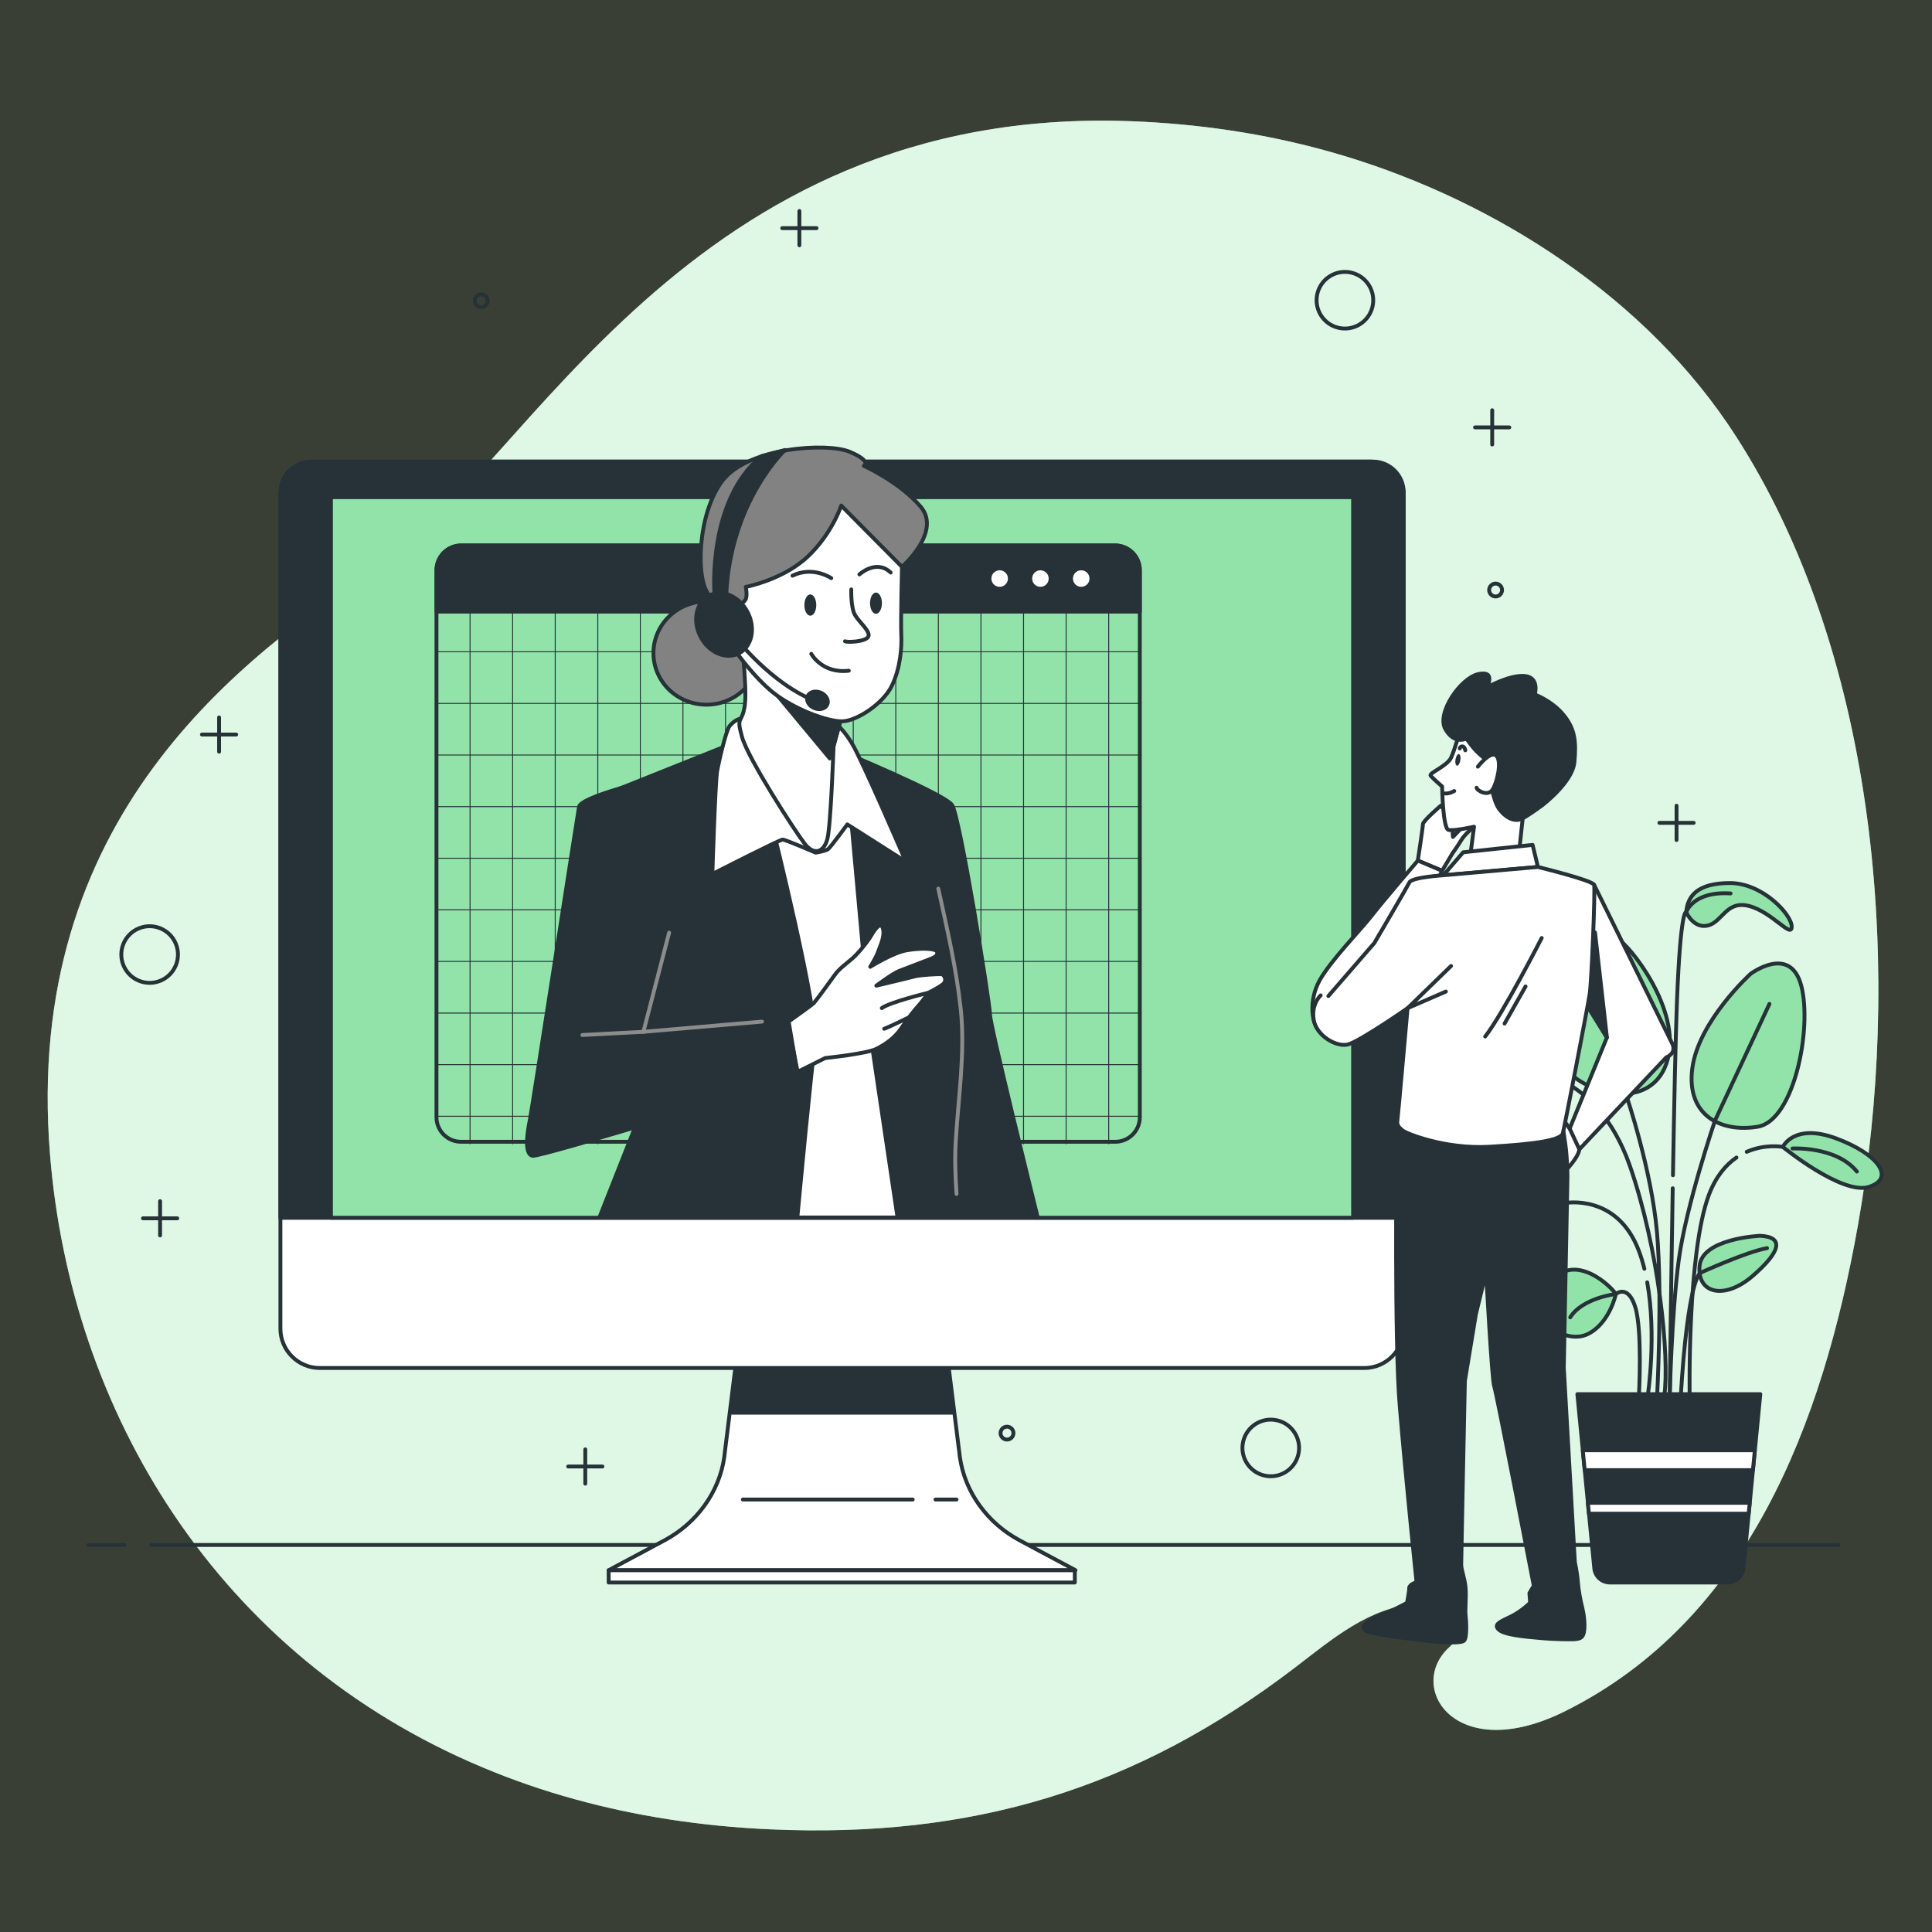<?xml version="1.0" encoding="UTF-8"?>
<svg xmlns="http://www.w3.org/2000/svg" viewBox="0 0 500 500">
  <rect x="0" y="0" width="500" height="500" fill="#333333" stroke="none"/>
  <defs>
    <style>
      .cls-1 {
        fill: #79b058;
        opacity: .1;
      }

      .cls-1, .cls-2, .cls-3, .cls-4 {
        stroke-width: 0px;
      }

      .cls-5 {
        fill: #828282;
      }

      .cls-5, .cls-6, .cls-7, .cls-8, .cls-9, .cls-10 {
        stroke: #263238;
      }

      .cls-5, .cls-6, .cls-7, .cls-8, .cls-9, .cls-10, .cls-11 {
        stroke-linecap: round;
        stroke-linejoin: round;
      }

      .cls-6, .cls-2 {
        fill: #92e3a9;
      }

      .cls-7, .cls-4 {
        fill: #fff;
      }

      .cls-3, .cls-10 {
        fill: #263238;
      }

      .cls-4 {
        opacity: .7;
      }

      .cls-8, .cls-9, .cls-11 {
        fill: none;
      }

      .cls-9 {
        stroke-width: .25px;
      }

      .cls-11 {
        stroke: #8c8c8c;
      }
    </style>
  </defs>
  <g id="Speech_Bubble" data-name="Speech Bubble">
    <g>
      <path class="cls-10" d="M317.52,60.27h-71.79c-3.59,0-6.49,2.91-6.49,6.49v36.81c0,3.59,2.91,6.49,6.49,6.49h12.67l-9.07,21.53,23.28-21.53h44.92c3.59,0,6.49-2.91,6.49-6.49v-36.81c0-3.59-2.91-6.49-6.49-6.49Z"/>
      <path class="cls-7" d="M314.51,58.12h-71.79c-3.59,0-6.49,2.91-6.49,6.49v36.81c0,3.59,2.91,6.49,6.49,6.49h12.67l-9.07,21.53,23.28-21.53h44.92c3.59,0,6.49-2.91,6.49-6.49v-36.81c0-3.59-2.91-6.49-6.49-6.49Z"/>
      <g>
        <circle class="cls-3" cx="262.39" cy="83.01" r="3.36"/>
        <circle class="cls-3" cx="278.61" cy="83.01" r="3.36"/>
        <circle class="cls-3" cx="294.83" cy="83.01" r="3.36"/>
      </g>
    </g>
    <rect class="cls-1" width="500" height="500"/>
  </g>
  <g id="Background_Simple" data-name="Background Simple">
    <g>
      <path class="cls-2" d="M452.28,117.76c-1.66-2.76-3.38-5.47-5.19-8.12-24-35.26-63.95-59.4-102.77-70.33-17.01-4.8-34.47-7.31-51.9-7.95-114.34-4.15-156.35,90.12-193.19,114.43C62.39,170.1,5.85,211.62,12.95,298.84c5.38,66.32,43.11,129.73,112.01,158.58,7.59,3.19,15.56,5.96,23.91,8.25,15.53,4.27,32.36,6.96,50.5,7.76,52.09,2.32,94.39-10.24,135.76-41.86,9.62-7.35,19.18-15.64,31.66-16.55,9.07-.66,17.67,2.6,8.19,11.37-11.14,10.3,1.71,30.57,30.01,16.49,47.25-23.52,66.69-74.26,75.85-125.85,11.24-63.33,5.79-142.09-28.56-199.27Z"/>
      <path class="cls-4" d="M452.28,117.76c-1.66-2.76-3.38-5.47-5.19-8.12-24-35.26-63.95-59.4-102.77-70.33-17.01-4.8-34.47-7.31-51.9-7.95-114.34-4.15-156.35,90.12-193.19,114.43C62.39,170.1,5.85,211.62,12.95,298.84c5.38,66.32,43.11,129.73,112.01,158.58,7.59,3.19,15.56,5.96,23.91,8.25,15.53,4.27,32.36,6.96,50.5,7.76,52.09,2.32,94.39-10.24,135.76-41.86,9.62-7.35,19.18-15.64,31.66-16.55,9.07-.66,17.67,2.6,8.19,11.37-11.14,10.3,1.71,30.57,30.01,16.49,47.25-23.52,66.69-74.26,75.85-125.85,11.24-63.33,5.79-142.09-28.56-199.27Z"/>
    </g>
  </g>
  <g id="Floor">
    <g>
      <line class="cls-8" x1="39.12" y1="399.83" x2="475.76" y2="399.83"/>
      <line class="cls-8" x1="22.92" y1="399.83" x2="32.2" y2="399.83"/>
    </g>
  </g>
  <g id="Plant">
    <g>
      <path class="cls-6" d="M399.05,277.78s-2.51,6.9-7.84,7.84c-5.33.94-14.75-9.41-8.78-14.75,5.96-5.33,14.12,3.14,16.63,6.9Z"/>
      <path class="cls-6" d="M407.21,243.9s-7.84,19.14-4.71,28.55c3.14,9.41,22.59,16.31,28.24,4.08,5.65-12.24-6.9-29.49-11.61-33.26-4.71-3.76-10.35-2.51-11.92.63Z"/>
      <path class="cls-6" d="M453.02,252.06s-13.49,12.24-15.06,24.47c-1.57,12.24,7.53,16.63,16.94,15.06,9.41-1.57,14.12-25.41,11.29-36.39-2.82-10.98-13.18-3.14-13.18-3.14Z"/>
      <path class="cls-6" d="M455.53,319.82s-15.06.63-15.69,7.84c-.63,7.22,6.59,8.78,13.8,2.51,7.22-6.27,8.16-10.04,1.88-10.35Z"/>
      <path class="cls-8" d="M440.09,329.39s11.87-5.43,17.21-6.37"/>
      <path class="cls-6" d="M418.19,334.88s-1.57,7.53-7.22,10.35c-5.65,2.82-15.69-3.14-10.35-12.24,5.33-9.1,14.75-1.88,17.57,1.88Z"/>
      <path class="cls-6" d="M405.02,311.35s-2.82-6.27-13.8-2.2c-10.98,4.08-15.37,10.35-8.47,12.55,6.9,2.2,22.28-10.35,22.28-10.35Z"/>
      <path class="cls-8" d="M402.91,311.07s-11.63,1.26-17.92,6.6"/>
      <path class="cls-6" d="M436.39,236.06s1.88,4.39,5.65,3.45c3.76-.94,4.71-6.59,10.67-5.02,5.96,1.57,10.98,8.47,10.98,5.33s-7.53-11.29-16-11.29-10.98,3.45-11.29,7.53Z"/>
      <path class="cls-8" d="M428.84,361.73s1.41-26.25,0-42.66c-1.41-16.41-7.97-35.63-7.97-35.63l-7.9-35.26"/>
      <path class="cls-8" d="M432.12,361.73s.47-21.56,2.34-35.63c1.88-14.06,9.38-36.1,9.38-36.1l14.09-30.19"/>
      <path class="cls-8" d="M440.09,329.39s-3.28.94-5.16,32.82"/>
      <path class="cls-8" d="M424.15,361.26s.94-16.88-.94-22.97c-1.88-6.09-5.02-3.41-5.02-3.41,0,0-8.68,1.02-11.82,6.05"/>
      <path class="cls-8" d="M426.3,331.86c2.45,13.74.19,28.93.19,28.93"/>
      <path class="cls-8" d="M405.02,311.35s13.51-2.59,19.13,12.41c.55,1.47,1.02,3.01,1.41,4.59"/>
      <path class="cls-6" d="M461.4,296.82s2.82-6.27,13.8-2.2c10.98,4.08,15.37,10.35,8.47,12.55-6.9,2.2-22.28-10.35-22.28-10.35Z"/>
      <path class="cls-8" d="M463.9,297.23s11.32-.63,16.66,5.97"/>
      <path class="cls-8" d="M449.39,299.57c-2.72,1.86-5.32,4.86-7.13,9.66-5.63,15-4.98,52.04-4.98,52.04"/>
      <path class="cls-8" d="M461.4,296.82s-4.48-.86-9.35,1.27"/>
      <path class="cls-8" d="M413.85,287.35c2.93,3.44,5.77,8.09,7.96,14.37,7.5,21.56,10.31,49.22,8.91,59.54"/>
      <path class="cls-8" d="M412.22,285.56c-6.62-6.76-13.16-7.78-13.16-7.78,0,0-9.66-2.56-13.43.9"/>
      <path class="cls-8" d="M432.9,307.53c-.46,27.22-.78,54.2-.78,54.2"/>
      <path class="cls-8" d="M432.96,304.15c.31-18,.67-35.61,1.04-45.08.94-24.38,2.39-23.01,2.39-23.01,0,0,1.74-5.47,11.48-4.84"/>
      <path class="cls-10" d="M447.14,409.55h-30.5c-2.09,0-3.84-1.59-4.04-3.67l-4.38-45.08h47.35l-4.38,45.08c-.2,2.08-1.95,3.67-4.04,3.67Z"/>
      <g>
        <polygon class="cls-7" points="409.62 375.33 410.12 380.48 453.65 380.48 454.15 375.33 409.62 375.33"/>
        <polygon class="cls-7" points="452.55 391.74 452.83 388.92 410.94 388.92 411.22 391.74 452.55 391.74"/>
      </g>
    </g>
  </g>
  <g id="Graphics">
    <g>
      <g>
        <line class="cls-8" x1="56.7" y1="185.67" x2="56.7" y2="194.54"/>
        <line class="cls-8" x1="61.13" y1="190.1" x2="52.26" y2="190.1"/>
      </g>
      <g>
        <line class="cls-8" x1="433.89" y1="208.52" x2="433.89" y2="217.39"/>
        <line class="cls-8" x1="438.32" y1="212.95" x2="429.45" y2="212.95"/>
      </g>
      <g>
        <line class="cls-8" x1="386.18" y1="106.17" x2="386.18" y2="115.04"/>
        <line class="cls-8" x1="390.61" y1="110.61" x2="381.74" y2="110.61"/>
      </g>
      <g>
        <line class="cls-8" x1="206.88" y1="54.61" x2="206.88" y2="63.48"/>
        <line class="cls-8" x1="211.31" y1="59.05" x2="202.44" y2="59.05"/>
      </g>
      <g>
        <line class="cls-8" x1="151.47" y1="375.1" x2="151.47" y2="383.97"/>
        <line class="cls-8" x1="155.91" y1="379.53" x2="147.04" y2="379.53"/>
      </g>
      <g>
        <line class="cls-8" x1="41.43" y1="310.86" x2="41.43" y2="319.73"/>
        <line class="cls-8" x1="45.87" y1="315.3" x2="37" y2="315.3"/>
      </g>
      <circle class="cls-8" cx="348.06" cy="77.7" r="7.33" transform="translate(192.71 398.71) rotate(-76.76)"/>
      <circle class="cls-8" cx="328.87" cy="374.73" r="7.33" transform="translate(-111.22 609.03) rotate(-76.76)"/>
      <circle class="cls-8" cx="38.73" cy="247.03" r="7.33" transform="translate(-91.59 33.63) rotate(-22.5)"/>
      <path class="cls-8" d="M388.73,152.7c0,.92-.75,1.67-1.67,1.67s-1.67-.75-1.67-1.67.75-1.67,1.67-1.67,1.67.75,1.67,1.67Z"/>
      <path class="cls-8" d="M126.21,77.83c0,.92-.75,1.67-1.67,1.67s-1.67-.75-1.67-1.67.75-1.67,1.67-1.67,1.67.75,1.67,1.67Z"/>
      <path class="cls-8" d="M262.28,370.89c0,.92-.75,1.67-1.67,1.67s-1.67-.75-1.67-1.67.75-1.67,1.67-1.67,1.67.75,1.67,1.67Z"/>
    </g>
  </g>
  <g id="Device">
    <g>
      <g>
        <g>
          <path class="cls-7" d="M248.2,375.39l-3.33-26.78h-53.9l-3.33,26.78c-.05.53-.11,1.05-.18,1.57-1.28,9.29-7.24,17.27-15.5,21.69l-14.44,7.72h120.81l-14.44-7.72c-8.27-4.42-14.22-12.41-15.5-21.69-.07-.52-.13-1.05-.18-1.57Z"/>
          <polygon class="cls-10" points="246.38 365.61 244.87 348.61 231.86 348.61 203.98 348.61 190.97 348.61 189.47 365.61 246.38 365.61"/>
          <rect class="cls-7" x="157.52" y="406.38" width="120.64" height="3.17"/>
          <g>
            <line class="cls-8" x1="192.25" y1="388.08" x2="236.21" y2="388.08"/>
            <line class="cls-8" x1="247.54" y1="388.08" x2="242.1" y2="388.08"/>
          </g>
        </g>
        <path class="cls-7" d="M80.52,119.46h274.8c4.39,0,7.95,3.56,7.95,7.95v216.43c0,5.63-4.57,10.2-10.2,10.2H82.77c-5.63,0-10.2-4.57-10.2-10.2V127.41c0-4.39,3.56-7.95,7.95-7.95Z"/>
        <path class="cls-10" d="M363.27,315.16v-187.14c0-4.73-3.83-8.56-8.56-8.56H81.13c-4.73,0-8.56,3.83-8.56,8.56v187.14h290.7Z"/>
        <rect class="cls-6" x="85.65" y="128.68" width="264.53" height="186.48"/>
      </g>
      <g>
        <path class="cls-10" d="M119.38,141.16h169.2c3.54,0,6.41,2.87,6.41,6.41v10.72H112.97v-10.72c0-3.54,2.87-6.41,6.41-6.41Z"/>
        <g>
          <path class="cls-7" d="M261.35,149.73c0,1.46-1.18,2.64-2.64,2.64s-2.64-1.18-2.64-2.64,1.18-2.64,2.64-2.64,2.64,1.18,2.64,2.64Z"/>
          <path class="cls-7" d="M271.9,149.73c0,1.46-1.18,2.64-2.64,2.64s-2.64-1.18-2.64-2.64,1.18-2.64,2.64-2.64,2.64,1.18,2.64,2.64Z"/>
          <path class="cls-7" d="M282.46,149.73c0,1.46-1.18,2.64-2.64,2.64s-2.64-1.18-2.64-2.64,1.18-2.64,2.64-2.64,2.64,1.18,2.64,2.64Z"/>
        </g>
        <g>
          <path class="cls-8" d="M119.37,141.16h169.2c3.54,0,6.41,2.87,6.41,6.41v141.57c0,3.5-2.84,6.35-6.35,6.35H119.31c-3.5,0-6.35-2.84-6.35-6.35v-141.57c0-3.54,2.87-6.41,6.41-6.41Z"/>
          <line class="cls-9" x1="121.65" y1="154.4" x2="121.65" y2="296.02"/>
          <line class="cls-9" x1="132.67" y1="154.4" x2="132.67" y2="296.02"/>
          <line class="cls-9" x1="143.69" y1="154.4" x2="143.69" y2="296.02"/>
          <line class="cls-9" x1="154.71" y1="154.4" x2="154.71" y2="296.02"/>
          <line class="cls-9" x1="165.72" y1="154.4" x2="165.72" y2="296.02"/>
          <line class="cls-9" x1="176.74" y1="154.4" x2="176.74" y2="296.02"/>
          <line class="cls-9" x1="187.76" y1="154.4" x2="187.76" y2="296.02"/>
          <line class="cls-9" x1="198.78" y1="154.4" x2="198.78" y2="296.02"/>
          <line class="cls-9" x1="209.8" y1="154.4" x2="209.8" y2="296.02"/>
          <line class="cls-9" x1="220.82" y1="154.4" x2="220.82" y2="296.02"/>
          <line class="cls-9" x1="231.83" y1="154.4" x2="231.83" y2="296.02"/>
          <line class="cls-9" x1="242.85" y1="154.4" x2="242.85" y2="296.02"/>
          <line class="cls-9" x1="253.87" y1="154.4" x2="253.87" y2="296.02"/>
          <line class="cls-9" x1="264.89" y1="154.4" x2="264.89" y2="296.02"/>
          <line class="cls-9" x1="275.91" y1="154.4" x2="275.91" y2="296.02"/>
          <line class="cls-9" x1="286.93" y1="154.4" x2="286.93" y2="296.02"/>
          <line class="cls-9" x1="113.22" y1="168.68" x2="295.35" y2="168.68"/>
          <line class="cls-9" x1="113.22" y1="182.04" x2="295.35" y2="182.04"/>
          <line class="cls-9" x1="113.22" y1="195.4" x2="295.35" y2="195.4"/>
          <line class="cls-9" x1="113.22" y1="208.75" x2="295.35" y2="208.75"/>
          <line class="cls-9" x1="113.22" y1="222.11" x2="295.35" y2="222.11"/>
          <line class="cls-9" x1="113.22" y1="235.46" x2="295.35" y2="235.46"/>
          <line class="cls-9" x1="113.22" y1="248.82" x2="295.35" y2="248.82"/>
          <line class="cls-9" x1="113.22" y1="262.18" x2="295.35" y2="262.18"/>
          <line class="cls-9" x1="113.22" y1="275.53" x2="295.35" y2="275.53"/>
          <line class="cls-9" x1="113.22" y1="288.89" x2="295.35" y2="288.89"/>
        </g>
      </g>
    </g>
  </g>
  <g id="Character_2" data-name="Character 2">
    <g>
      <g>
        <path class="cls-7" d="M372.88,208.5s-4.63,3.97-4.63,4.79-1.32,9.42-1.32,9.42l6.28,2.65,2.65-4.46s1.32-1.82,2.31-3.47c.99-1.65,3.31-3.47,3.31-3.47l-2.48-.5-2.98,3.14-.33-4.46-2.81-3.64Z"/>
        <path class="cls-7" d="M366.93,222.72s-9.09,10.58-11.9,14.22c-2.81,3.64-10.75,11.74-13.56,16.86-2.81,5.13-2.15,11.41.33,13.39s12.23-2.31,16.37-10.75c4.13-8.43,15.04-31.08,15.04-31.08l-6.28-2.65Z"/>
      </g>
      <g>
        <g>
          <path class="cls-7" d="M377.84,189.16s-1.32,4.79-2.31,6.94c-.99,2.15-5.79,3.97-5.29,4.63.5.66,2.98,2.81,2.98,2.81,0,0,.17,10.91,1.65,11.24,1.49.33,6.61-.83,6.61-.83l-.99,7.61,12.73-1.82,1.16-10.75s5.62-4.3,5.62-8.43-6.61-12.4-12.9-14.05c-6.28-1.65-7.44-.5-9.26,2.65Z"/>
          <path class="cls-3" d="M377.94,196.76c-.14.83-.53,1.45-.88,1.39s-.52-.77-.38-1.6c.14-.83.53-1.45.88-1.39.35.06.52.77.38,1.6Z"/>
          <path class="cls-8" d="M377.78,193.7c0-.48,1.12-1.12,1.44.48"/>
          <path class="cls-8" d="M373.96,205.35s.96.16,2.39-.64"/>
        </g>
        <path class="cls-10" d="M384.79,177.91s2.48-4.46-2.15-3.47c-4.63.99-10.91,10.08-8.6,14.22,2.31,4.13,5.46,2.48,5.46,2.48,0,0,1.49,2.15,2.65,3.31,1.16,1.16,2.65,2.31,2.65,2.31,0,0,1.16,9.92,3.14,12.56,1.98,2.65,4.3,3.47,6.12,2.48,1.82-.99,4.96-3.31,4.96-3.31,0,0,7.94-5.95,8.43-11.24.5-5.29.17-8.6-2.81-12.23-2.98-3.64-7.44-5.29-7.44-5.29,0,0,1.32-4.46-2.65-4.79-3.97-.33-9.75,2.98-9.75,2.98Z"/>
        <path class="cls-7" d="M382.47,198.41s3.31-4.3,4.79-2.81.17,6.94-.99,8.76-3.97.33-4.13-.5"/>
      </g>
      <polygon class="cls-7" points="373.54 226.52 378.67 220.57 396.64 218.66 398.01 224.37 373.54 226.52"/>
      <path class="cls-7" d="M406.23,292.07l-2.28-3.21-.12,15.49s4.68-4.45,4.9-6.9c.22-2.45-2.5-5.38-2.5-5.38Z"/>
      <path class="cls-7" d="M412.56,229s18.85,38.36,20.17,41c1.32,2.65-1.49,3.64-1.49,3.64l-22.51,23.81-2.5-5.38,9.63-23.56-8.76-14.05s4.79-23.97,5.46-25.46Z"/>
      <polygon class="cls-10" points="412.79 241.31 415.87 268.51 410.97 260.18 412.79 241.31"/>
      <path class="cls-10" d="M361.52,290.73s0,.42-.02,1.19c-.11,8.07-.65,55.02.74,71.79,1.52,18.38,4.36,45.75,4.36,45.75,0,0-1.9.57-1.9,1.53s-.57,3.83-.57,3.83c0,0-4.17,2.3-7.02,3.25s-5.12,2.87-3.79,3.83c1.33.96,7.58,1.72,13.84,2.49s11,.96,11.76.19c.76-.77.57-4.98.38-6.51-.19-1.53.19-4.59,0-7.08-.19-2.49-1.14-4.59-1.14-6.13s.95-47.47.95-47.47l2.84-17.23,2.65-10.91s1.52,28.14,2.09,29.48c.57,1.34,10.26,51.66,10.26,51.66l-1.14,1.91.19,2.49s-2.09,2.11-4.74,3.45c-2.65,1.34-5.12,2.11-3.22,3.64,1.9,1.53,9.67,1.91,11.38,2.11,1.71.19,7.77.38,8.53.19s1.9,0,2.09-2.68-.57-5.55-.76-6.32c-.19-.77-.76-3.45-.95-5.93-.19-2.49-.76-4.98-.76-4.98l-2.86-50.32.95-49.39s0-4.59-.57-8.61c-.57-4.02-1.14-7.08-1.14-7.08l-41.71-1.72"/>
      <g>
        <path class="cls-7" d="M343.78,257.77l11.9-13.72s8.43-14.38,9.09-15.71c.66-1.32,8.76-1.82,8.76-1.82l24.47-2.15s14.22,3.47,14.55,4.63c.33,1.16-.64,24.92-1.14,28.22-.5,3.31-6.47,34.27-6.96,36.09-.5,1.82-7.44,2.81-19.01,3.47-11.57.66-21.49-3.47-22.32-4.13-.83-.66-1.65-1.32-1.49-2.48.17-1.16,2.65-29.26,2.65-29.26,0,0-12.56,8.76-15.54,9.42s-8.1-2.31-8.76-6.45c-.66-4.13,1.82-6.28,1.82-6.28"/>
        <g>
          <path class="cls-8" d="M398.99,242.75s-10.03,19.64-14.63,25.5"/>
          <line class="cls-8" x1="394.81" y1="255.29" x2="389.38" y2="264.9"/>
        </g>
      </g>
      <polyline class="cls-8" points="375.53 250 364.29 260.91 374.2 256.61"/>
    </g>
  </g>
  <g id="Character_1" data-name="Character 1">
    <g>
      <g>
        <polygon class="cls-7" points="206.28 315.09 232.36 315.09 233.25 266.09 222.7 201.45 192.51 201.85 206.81 272.17 206.28 315.09"/>
        <path class="cls-10" d="M225.44,269l6.84,46.09h36.29c-1.31-5.27-12.36-49.83-12.36-52.56,0-2.9-7.8-51.29-9.81-54.19-2.01-2.9-28.99-14.05-28.99-14.05l2.68,15.61,5.35,59.09Z"/>
        <path class="cls-11" d="M242.83,229.98c2.25,10.28,4.69,20.7,5.81,31.17,1.21,11.26-.68,23.28-1.31,34.56-.25,4.49-.07,8.78.22,13.28"/>
      </g>
      <ellipse class="cls-5" cx="182.83" cy="169.01" rx="13.72" ry="13.36"/>
      <path class="cls-10" d="M155.13,315.09h51.22c.56-5.98,3.58-38.11,4.59-44.98,1.11-7.58-11.15-56.64-11.15-56.64l-9.37-21.41-37.91,15.16,14.49,77.82-11.88,30.04Z"/>
      <path class="cls-7" d="M192.03,185.93s-1.6,0-3.21,1.96c-.97,1.19-2.91,9.79-3.21,11.58-.53,3.21-1.25,26.72-1.25,26.72,0,0,17.46-8.91,18.17-8.91s8.55,3.38,8.55,3.38c0,0,2.49-.36,3.21-.89.71-.53,4.99-6.41,4.99-6.41l15.14,9.62s-11.4-26.55-14.07-30.82c-2.67-4.28-4.63-5.52-6.41-6.06-1.78-.53-21.91-.18-21.91-.18Z"/>
      <path class="cls-7" d="M191.5,162.41s1.96,15.14,1.25,20.13c-.71,4.99-2.32,2.49-.71,8.2,1.6,5.7,13.72,24.41,16.21,27.61,2.49,3.21,4.99,2.14,5.88-1.25s1.6-24.05,1.6-24.05l2.49-9.09-26.72-21.56Z"/>
      <polygon class="cls-10" points="201.38 180.21 214.75 196.29 215.73 193.06 218.22 183.97 201.38 180.21"/>
      <g>
        <path class="cls-7" d="M233.43,146.69s-.34,14.43-.18,17.5c.16,3.07-.16,8.57-2.43,13.27-2.26,4.69-9.22,9.22-12.94,9.22s-11.16-2.75-16.5-6.47c-4.63-3.23-9.22-9.22-10.52-11-1.29-1.78-3.24-9.22-3.24-9.22l-1.13-6.15-1.13-5.02s10.19.32,15.69-5.34c5.5-5.66,17.15-16.83,17.15-16.83l13.59,13.75,1.64,6.28Z"/>
        <path class="cls-8" d="M220.31,152.54s-.16,4.69.97,6.63,4.21,4.37,3.4,5.66c-.81,1.29-5.5,1.46-5.99,1.13"/>
        <path class="cls-8" d="M209.96,169.21s2.75,5.18,9.71,4.37"/>
        <path class="cls-8" d="M215.13,149.63s-4.69-3.24-10.03-.65"/>
        <path class="cls-8" d="M222.41,148.66s4.37-4.04,8.09-.49"/>
        <path class="cls-3" d="M211.25,156.59c0,1.52-.69,2.75-1.54,2.75s-1.54-1.23-1.54-2.75.69-2.75,1.54-2.75,1.54,1.23,1.54,2.75Z"/>
        <path class="cls-3" d="M228.24,156.1c0,1.52-.69,2.75-1.54,2.75s-1.54-1.23-1.54-2.75.69-2.75,1.54-2.75,1.54,1.23,1.54,2.75Z"/>
      </g>
      <path class="cls-5" d="M217.71,130.83s-2.34,7.28-8.71,13.26-15.99,7.8-15.99,7.8c0,0,.52,2.47-.13,3.38-.65.91-2.08,1.82-2.08,1.82,0,0-3.77.65-7.28-3.12-3.51-3.77-3.12-21.06,3.51-29.63,6.63-8.58,27.03-9.88,32.88-7.41,5.85,2.47,3.64,3.64,3.64,3.64,0,0,9.1,4.03,14.69,10.53,5.59,6.5-4.81,15.6-4.81,15.6l-15.73-15.86Z"/>
      <g>
        <path class="cls-10" d="M184.88,153.35s-1.78-23.78,12.13-35.27l6.15-1.62s-14.08,13.27-15.21,37.37l-3.07-.49Z"/>
        <path class="cls-10" d="M193.5,158.45c2.13,4.13,1.12,8.89-2.26,10.63-3.38,1.74-7.84-.2-9.97-4.33-2.13-4.13-1.12-8.89,2.26-10.63,3.38-1.74,7.84.2,9.97,4.33Z"/>
        <path class="cls-8" d="M190.06,164.68s9.55,12.46,21.19,16.83"/>
        <path class="cls-10" d="M214.11,182.32c-.46,1.1-1.98,1.52-3.39.93-1.41-.59-2.18-1.97-1.71-3.07.46-1.1,1.98-1.52,3.39-.93,1.41.59,2.18,1.97,1.71,3.07Z"/>
      </g>
      <g>
        <path class="cls-7" d="M204.12,264.36s5.98-4.25,6.46-4.72c.47-.47,4.41-5.83,5.51-7.4,1.1-1.57,3.15-2.99,4.57-4.25,1.42-1.26,3.78-4.09,4.88-5.98,1.1-1.89,2.52-3.62,2.99-1.57.47,2.05-.79,4.41-1.26,5.83s-2.05,3.94-2.05,3.94c0,0,5.83-3.62,9.29-4.25,3.46-.63,7.87-.63,8.03.47.16,1.1-.94,1.42-2.52,2.05-1.57.63-5.83,2.2-7.4,2.83-1.57.63-5.83,3.78-5.83,3.78,0,0,8.03-1.89,9.76-2.36,1.73-.47,5.98-.63,6.93-.63s1.73,1.73.47,2.68c-1.26.94-3.78,2.2-3.78,2.2,0,0-.94,1.57-2.36,3.15-1.42,1.57-2.99,3.62-4.57,5.98-1.57,2.36-3.94,4.09-6.46,5.35-2.52,1.26-13.23,2.36-13.23,2.36l-7.24,3.62-2.2-13.07Z"/>
        <path class="cls-8" d="M240.18,256.95s-9.76,2.36-11.97,3.94"/>
        <path class="cls-8" d="M234.98,263.41s-5.51,2.68-6.14,2.83"/>
      </g>
      <g>
        <path class="cls-10" d="M166.57,202.33s-16.28,4.01-16.72,6.47c-.45,2.45-12.04,77.6-12.71,80.94-.67,3.34-1.56,8.92.67,9.37,2.23.45,68.9-20.29,68.9-20.29l-3.22-16.03-34.91,3.99,5.13-31.44"/>
        <line class="cls-11" x1="166.51" y1="267.03" x2="150.73" y2="267.86"/>
        <polyline class="cls-11" points="197.21 264.39 166.51 267.03 173.17 241.37"/>
      </g>
    </g>
  </g>
</svg>